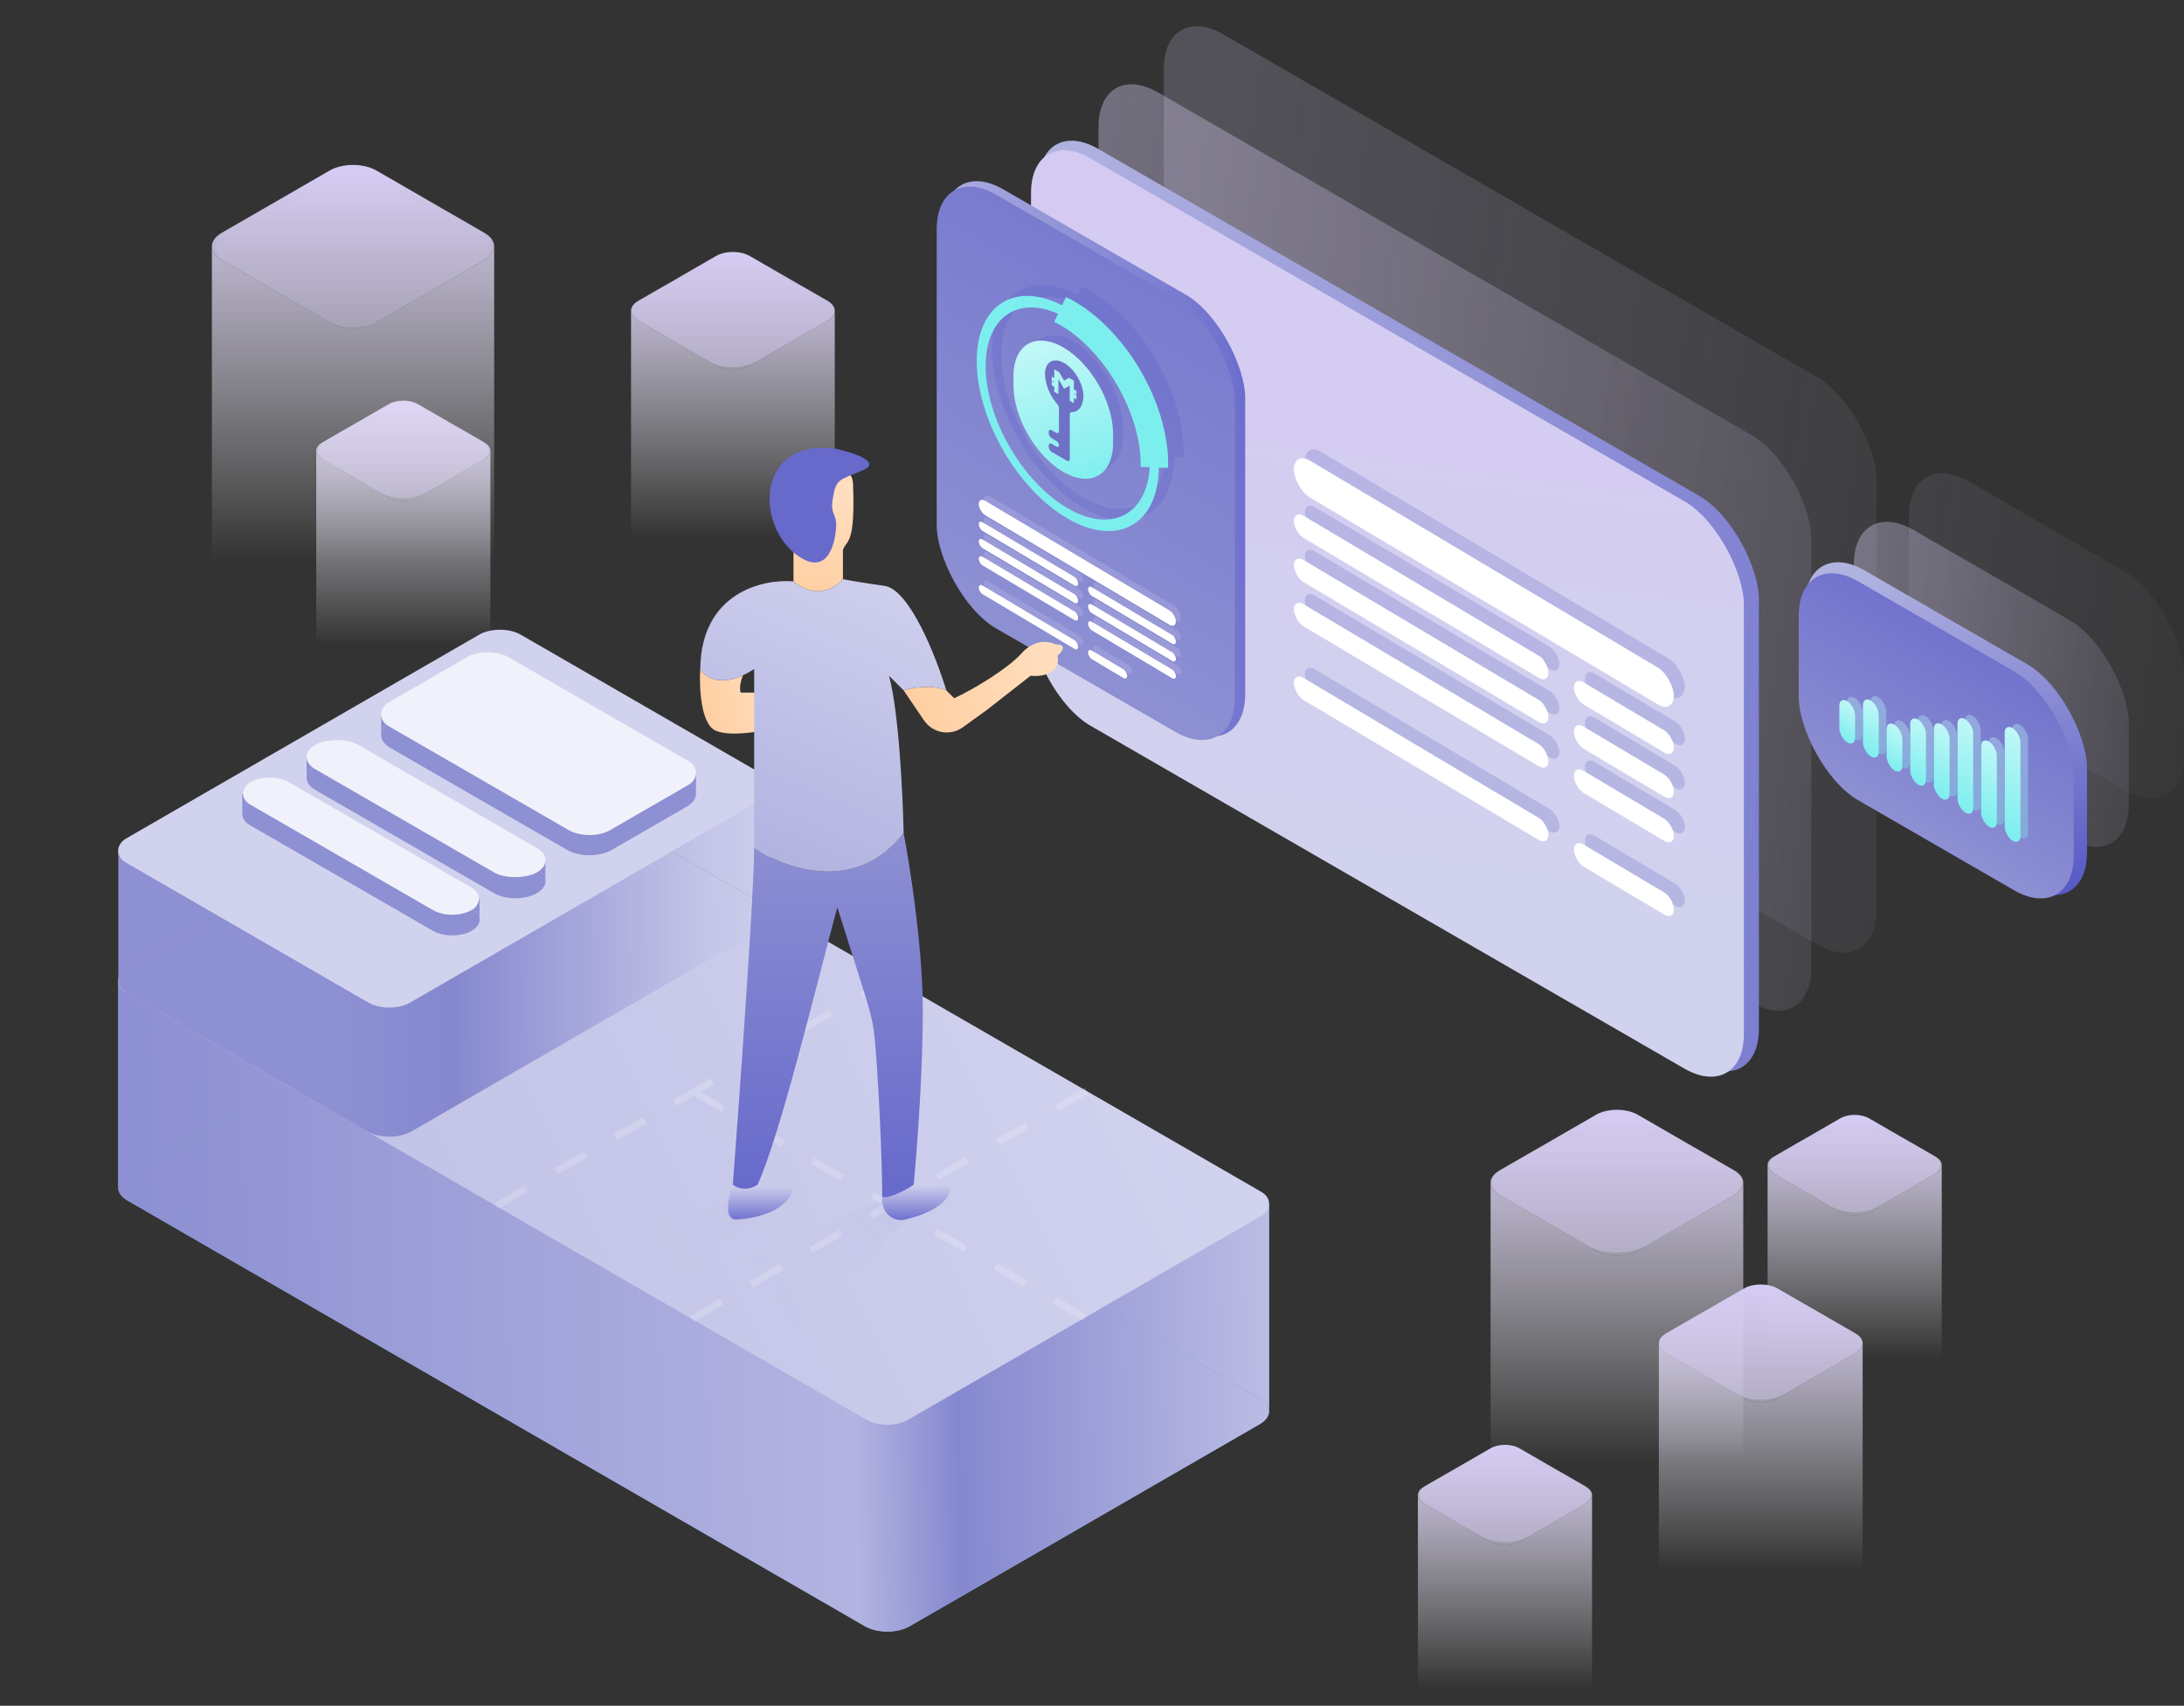 <svg width="635" height="496" viewBox="0 0 635 496" fill="none" xmlns="http://www.w3.org/2000/svg">
<rect x="0" y="0" width="635" height="496" fill="#333333" stroke="none"/>
<g clip-path="url(#clip0_39_1068)">
<rect opacity="0.2" width="239.33" height="164.968" rx="20" transform="matrix(0.866 0.5 0 1 338.379 0)" fill="url(#paint0_linear_39_1068)"/>
<rect opacity="0.4" width="239.33" height="164.968" rx="20" transform="matrix(0.866 0.5 0 1 319.392 16.877)" fill="url(#paint1_linear_39_1068)"/>
<rect opacity="0.1" width="92.326" height="63.64" rx="20" transform="matrix(0.866 0.5 0 1 555.043 129.956)" fill="url(#paint2_linear_39_1068)"/>
<rect width="241.834" height="164.968" rx="20" transform="matrix(0.866 0.5 0 1 301.975 33.282)" fill="url(#paint3_linear_39_1068)"/>
<rect opacity="0.4" width="92.326" height="63.64" rx="20" transform="matrix(0.866 0.5 0 1 539.01 144.091)" fill="url(#paint4_linear_39_1068)"/>
<rect width="239.33" height="164.968" rx="20" transform="matrix(0.866 0.5 0 1 299.772 36.075)" fill="url(#paint5_linear_39_1068)"/>
<rect width="94.671" height="64.74" rx="20" transform="matrix(0.866 0.5 0 1 524.803 155.858)" fill="url(#paint6_linear_39_1068)"/>
<rect width="92.326" height="63.64" rx="20" transform="matrix(0.866 0.5 0 1 522.976 159.07)" fill="url(#paint7_linear_39_1068)"/>
<g opacity="0.35">
<rect width="5.328" height="11.988" rx="2.664" transform="matrix(0.859 0.511 0 1 536.984 201.579)" fill="url(#paint8_linear_39_1068)"/>
<rect width="5.328" height="13.32" rx="2.664" transform="matrix(0.859 0.511 0 1 550.721 208.42)" fill="url(#paint9_linear_39_1068)"/>
<rect width="5.328" height="16.25" rx="2.664" transform="matrix(0.859 0.511 0 1 543.853 201.403)" fill="url(#paint10_linear_39_1068)"/>
<rect width="5.328" height="18.914" rx="2.664" transform="matrix(0.859 0.511 0 1 557.59 206.912)" fill="url(#paint11_linear_39_1068)"/>
<rect width="5.328" height="21.578" rx="2.664" transform="matrix(0.859 0.511 0 1 564.458 208.334)" fill="url(#paint12_linear_39_1068)"/>
<rect width="5.328" height="27.173" rx="2.664" transform="matrix(0.859 0.511 0 1 571.326 206.825)" fill="url(#paint13_linear_39_1068)"/>
<rect width="5.328" height="24.775" rx="2.664" transform="matrix(0.859 0.511 0 1 578.195 213.31)" fill="url(#paint14_linear_39_1068)"/>
<rect width="5.328" height="32.767" rx="2.664" transform="matrix(0.859 0.511 0 1 585.063 209.403)" fill="url(#paint15_linear_39_1068)"/>
</g>
<rect width="5.328" height="11.988" rx="2.664" transform="matrix(0.859 0.511 0 1 534.79 202.52)" fill="url(#paint16_linear_39_1068)"/>
<rect width="5.328" height="13.32" rx="2.664" transform="matrix(0.859 0.511 0 1 548.527 209.36)" fill="url(#paint17_linear_39_1068)"/>
<rect width="5.328" height="16.25" rx="2.664" transform="matrix(0.859 0.511 0 1 541.659 202.344)" fill="url(#paint18_linear_39_1068)"/>
<rect width="5.328" height="18.914" rx="2.664" transform="matrix(0.859 0.511 0 1 555.396 207.853)" fill="url(#paint19_linear_39_1068)"/>
<rect width="5.328" height="21.578" rx="2.664" transform="matrix(0.859 0.511 0 1 562.264 209.274)" fill="url(#paint20_linear_39_1068)"/>
<rect width="5.328" height="27.173" rx="2.664" transform="matrix(0.859 0.511 0 1 569.132 207.767)" fill="url(#paint21_linear_39_1068)"/>
<rect width="5.328" height="24.775" rx="2.664" transform="matrix(0.859 0.511 0 1 576.001 214.25)" fill="url(#paint22_linear_39_1068)"/>
<rect width="5.328" height="32.767" rx="2.664" transform="matrix(0.859 0.511 0 1 582.869 210.344)" fill="url(#paint23_linear_39_1068)"/>
<rect width="101.233" height="126.129" rx="20" transform="matrix(0.866 0.5 0 1 274.375 45.053)" fill="url(#paint24_linear_39_1068)"/>
<g style="mix-blend-mode:multiply">
<rect width="128.589" height="10.716" rx="5.358" transform="matrix(0.859 0.511 0 1 379.399 128.601)" fill="#8D90D2" fill-opacity="0.4"/>
<rect width="33.862" height="6.429" rx="3.215" transform="matrix(0.859 0.511 0 1 460.808 194.179)" fill="#8D90D2" fill-opacity="0.4"/>
<rect width="86.154" height="6.429" rx="3.215" transform="matrix(0.859 0.511 0 1 379.399 145.745)" fill="#8D90D2" fill-opacity="0.4"/>
<rect width="33.862" height="6.429" rx="3.215" transform="matrix(0.859 0.511 0 1 460.808 219.896)" fill="#8D90D2" fill-opacity="0.4"/>
<rect width="86.154" height="6.429" rx="3.215" transform="matrix(0.859 0.511 0 1 379.399 171.463)" fill="#8D90D2" fill-opacity="0.4"/>
<rect width="33.862" height="6.429" rx="3.215" transform="matrix(0.859 0.511 0 1 460.808 241.328)" fill="#8D90D2" fill-opacity="0.4"/>
<rect width="86.154" height="6.429" rx="3.215" transform="matrix(0.859 0.511 0 1 379.399 192.895)" fill="#8D90D2" fill-opacity="0.4"/>
<rect width="33.862" height="6.429" rx="3.215" transform="matrix(0.859 0.511 0 1 460.808 207.038)" fill="#8D90D2" fill-opacity="0.4"/>
<rect width="86.154" height="6.429" rx="3.215" transform="matrix(0.859 0.511 0 1 379.399 158.604)" fill="#8D90D2" fill-opacity="0.4"/>
</g>
<rect width="128.589" height="10.716" rx="5.358" transform="matrix(0.859 0.511 0 1 376.197 131.162)" fill="white"/>
<rect width="33.862" height="6.429" rx="3.215" transform="matrix(0.859 0.511 0 1 457.607 196.74)" fill="white"/>
<rect width="86.154" height="6.429" rx="3.215" transform="matrix(0.859 0.511 0 1 376.198 148.307)" fill="white"/>
<rect width="33.862" height="6.429" rx="3.215" transform="matrix(0.859 0.511 0 1 457.607 222.458)" fill="white"/>
<rect width="86.154" height="6.429" rx="3.215" transform="matrix(0.859 0.511 0 1 376.198 174.024)" fill="white"/>
<rect width="33.862" height="6.429" rx="3.215" transform="matrix(0.859 0.511 0 1 457.607 243.89)" fill="white"/>
<rect width="86.154" height="6.429" rx="3.215" transform="matrix(0.859 0.511 0 1 376.198 195.456)" fill="white"/>
<rect width="33.862" height="6.429" rx="3.215" transform="matrix(0.859 0.511 0 1 457.607 209.6)" fill="white"/>
<rect width="86.154" height="6.429" rx="3.215" transform="matrix(0.859 0.511 0 1 376.198 161.166)" fill="white"/>
<rect width="100.122" height="126.129" rx="20" transform="matrix(0.866 0.5 0 1 272.346 46.624)" fill="url(#paint25_linear_39_1068)"/>
<g style="mix-blend-mode:multiply" opacity="0.2">
<circle r="29.073" transform="matrix(0.866 0.5 0 1 314.977 117.125)" stroke="#4C4EC1" stroke-width="3"/>
<path d="M312.735 86.872C316.3 88.563 319.892 91.15 323.272 94.463C326.651 97.776 329.741 101.738 332.334 106.084C334.927 110.43 336.964 115.061 338.309 119.668C339.654 124.275 340.277 128.751 340.136 132.799" stroke="#4C4EC1" stroke-width="8"/>
</g>
<circle r="29.073" transform="matrix(0.866 0.5 0 1 310.458 120.236)" stroke="url(#paint26_linear_39_1068)" stroke-width="3"/>
<path d="M308.216 89.984C311.781 91.674 315.373 94.262 318.753 97.575C322.132 100.887 325.222 104.849 327.815 109.195C330.408 113.541 332.445 118.172 333.79 122.779C335.135 127.386 335.758 131.863 335.617 135.911" stroke="url(#paint27_linear_39_1068)" stroke-width="8"/>
<g style="mix-blend-mode:multiply" opacity="0.35">
<rect width="66.695" height="4.183" rx="2.091" transform="matrix(0.859 0.511 0 1 286.059 143.247)" fill="#B8B5E5"/>
<rect width="29.721" height="2.51" rx="1.255" transform="matrix(0.859 0.511 0 1 317.834 168.844)" fill="#B8B5E5"/>
<rect width="33.627" height="2.51" rx="1.255" transform="matrix(0.859 0.511 0 1 286.059 149.939)" fill="#B8B5E5"/>
<rect width="29.721" height="2.51" rx="1.255" transform="matrix(0.859 0.511 0 1 317.834 178.882)" fill="#B8B5E5"/>
<rect width="33.627" height="2.51" rx="1.255" transform="matrix(0.859 0.511 0 1 286.059 159.978)" fill="#B8B5E5"/>
<rect width="13.217" height="2.51" rx="1.255" transform="matrix(0.859 0.511 0 1 317.834 187.247)" fill="#B8B5E5"/>
<rect width="33.627" height="2.51" rx="1.255" transform="matrix(0.859 0.511 0 1 286.059 168.342)" fill="#B8B5E5"/>
<rect width="29.721" height="2.51" rx="1.255" transform="matrix(0.859 0.511 0 1 317.834 173.862)" fill="#B8B5E5"/>
<rect width="33.627" height="2.51" rx="1.255" transform="matrix(0.859 0.511 0 1 286.059 154.958)" fill="#B8B5E5"/>
</g>
<rect width="66.695" height="4.183" rx="2.091" transform="matrix(0.859 0.511 0 1 284.582 144.513)" fill="white"/>
<rect width="29.721" height="2.51" rx="1.255" transform="matrix(0.859 0.511 0 1 316.357 170.109)" fill="white"/>
<rect width="33.627" height="2.51" rx="1.255" transform="matrix(0.859 0.511 0 1 284.582 151.204)" fill="white"/>
<rect width="29.721" height="2.51" rx="1.255" transform="matrix(0.859 0.511 0 1 316.357 180.146)" fill="white"/>
<rect width="33.627" height="2.51" rx="1.255" transform="matrix(0.859 0.511 0 1 284.582 161.243)" fill="white"/>
<rect width="13.217" height="2.51" rx="1.255" transform="matrix(0.859 0.511 0 1 316.357 188.512)" fill="white"/>
<rect width="33.627" height="2.51" rx="1.255" transform="matrix(0.859 0.511 0 1 284.582 169.607)" fill="white"/>
<rect width="29.721" height="2.51" rx="1.255" transform="matrix(0.859 0.511 0 1 316.357 175.128)" fill="white"/>
<rect width="33.627" height="2.51" rx="1.255" transform="matrix(0.859 0.511 0 1 284.582 156.224)" fill="white"/>
<path d="M464.048 324.153C467.402 322.216 472.841 322.216 476.196 324.153L504.342 340.401C506.001 341.359 506.839 342.611 506.857 343.866C506.858 343.894 506.858 343.922 506.857 343.95C506.839 345.205 506.001 346.457 504.342 347.414L476.196 363.663C472.841 365.6 467.402 365.6 464.048 363.663L435.901 347.414C434.243 346.457 433.404 345.205 433.386 343.95C433.385 343.922 433.385 343.894 433.386 343.866C433.404 342.611 434.243 341.359 435.901 340.401L464.048 324.153Z" fill="url(#paint28_linear_39_1068)"/>
<path d="M504.342 347.414L476.196 363.663C472.841 365.6 467.402 365.6 464.048 363.663L435.901 347.414C434.243 346.457 433.404 345.205 433.386 343.95V429.255L470.341 449.506L506.857 429.255V343.95C506.839 345.205 506.001 346.457 504.342 347.414Z" fill="url(#paint29_linear_39_1068)"/>
<path d="M444.309 335.547C458.565 327.317 481.678 327.317 495.934 335.547L503.487 339.908C507.314 342.117 507.314 345.698 503.487 347.907L478.782 362.169C473.999 364.931 466.244 364.931 461.461 362.169L436.756 347.907C432.93 345.698 432.93 342.117 436.756 339.908L444.309 335.547Z" fill="#D5CBF2" fill-opacity="0.4"/>
<path d="M208.195 74.433C210.899 72.871 215.284 72.871 217.988 74.433L240.679 87.532C242.016 88.304 242.692 89.313 242.707 90.325C242.707 90.348 242.707 90.37 242.707 90.393C242.692 91.404 242.016 92.414 240.679 93.186L217.988 106.285C215.284 107.846 210.899 107.846 208.195 106.285L185.504 93.186C184.167 92.414 183.491 91.404 183.476 90.393C183.476 90.37 183.476 90.348 183.476 90.325C183.491 89.313 184.167 88.304 185.504 87.532L208.195 74.433Z" fill="url(#paint30_linear_39_1068)"/>
<path d="M240.679 93.186L217.988 106.285C215.284 107.846 210.899 107.846 208.195 106.285L185.504 93.186C184.167 92.414 183.491 91.404 183.476 90.393V159.163L213.268 175.49L242.707 159.163V90.393C242.692 91.404 242.016 92.414 240.679 93.186Z" fill="url(#paint31_linear_39_1068)"/>
<path d="M190.808 84.47C203.115 77.365 223.068 77.365 235.375 84.47L240.379 87.359C243.249 89.016 243.249 91.702 240.379 93.358L220.02 105.112C216.193 107.321 209.99 107.321 206.163 105.112L185.804 93.358C182.934 91.702 182.934 89.016 185.804 87.359L190.808 84.47Z" fill="#D5CBF2" fill-opacity="0.4"/>
<path d="M535.063 325.181C537.374 323.846 541.122 323.846 543.434 325.181L562.83 336.378C563.973 337.038 564.55 337.9 564.563 338.765C564.563 338.784 564.563 338.804 564.563 338.823C564.55 339.688 563.973 340.551 562.83 341.21L543.434 352.408C541.122 353.742 537.374 353.742 535.063 352.408L515.667 341.21C514.524 340.551 513.946 339.688 513.933 338.823C513.933 338.804 513.933 338.784 513.933 338.765C513.946 337.9 514.524 337.038 515.667 336.378L535.063 325.181Z" fill="url(#paint32_linear_39_1068)"/>
<path d="M562.83 341.21L543.434 352.408C541.122 353.742 537.374 353.742 535.063 352.408L515.667 341.21C514.524 340.551 513.946 339.688 513.933 338.823V397.607L539.399 411.563L564.563 397.607V338.823C564.55 339.688 563.973 340.551 562.83 341.21Z" fill="url(#paint33_linear_39_1068)"/>
<path d="M521.461 333.032C531.284 327.361 547.212 327.361 557.035 333.032L561.819 335.794C564.689 337.45 564.689 340.137 561.819 341.793L546.176 350.824C542.35 353.033 536.146 353.033 532.32 350.824L516.677 341.793C513.808 340.137 513.808 337.45 516.677 335.794L521.461 333.032Z" fill="#D5CBF2" fill-opacity="0.4"/>
<path d="M113.078 117.484C115.39 116.15 119.138 116.15 121.449 117.484L140.845 128.681C141.988 129.341 142.566 130.204 142.578 131.069C142.579 131.088 142.579 131.107 142.578 131.127C142.566 131.992 141.988 132.854 140.845 133.514L121.449 144.711C119.138 146.046 115.39 146.046 113.078 144.711L93.682 133.514C92.539 132.854 91.961 131.992 91.949 131.127C91.948 131.107 91.948 131.088 91.949 131.069C91.961 130.204 92.539 129.341 93.682 128.681L113.078 117.484Z" fill="url(#paint34_linear_39_1068)"/>
<path d="M140.845 133.514L121.449 144.711C119.138 146.046 115.39 146.046 113.078 144.711L93.682 133.514C92.539 132.854 91.961 131.992 91.949 131.127V189.911L117.415 203.866L142.578 189.911V131.127C142.566 131.992 141.988 132.854 140.845 133.514Z" fill="url(#paint35_linear_39_1068)"/>
<path d="M99.476 125.336C109.3 119.665 125.227 119.665 135.051 125.336L139.834 128.097C142.704 129.754 142.704 132.44 139.834 134.097L124.192 143.127C120.365 145.336 114.162 145.336 110.335 143.127L94.693 134.097C91.823 132.44 91.823 129.754 94.693 128.097L99.476 125.336Z" fill="#D5CBF2" fill-opacity="0.4"/>
<path d="M507.044 374.665C509.749 373.103 514.135 373.103 516.841 374.665L539.54 387.769C540.877 388.541 541.554 389.55 541.568 390.563C541.569 390.585 541.569 390.608 541.568 390.63C541.554 391.642 540.877 392.652 539.54 393.424L516.841 406.528C514.135 408.09 509.749 408.09 507.044 406.528L484.345 393.424C483.007 392.652 482.331 391.642 482.316 390.63C482.316 390.608 482.316 390.585 482.316 390.563C482.331 389.55 483.007 388.541 484.345 387.769L507.044 374.665Z" fill="url(#paint36_linear_39_1068)"/>
<path d="M539.54 393.424L516.841 406.528C514.135 408.09 509.749 408.09 507.044 406.528L484.345 393.424C483.007 392.652 482.331 391.642 482.316 390.63V459.426L512.119 475.758L541.568 459.426V390.63C541.554 391.642 540.877 392.652 539.54 393.424Z" fill="url(#paint37_linear_39_1068)"/>
<path d="M494.155 382.106C503.978 376.434 519.906 376.434 529.73 382.106L539.242 387.597C542.111 389.254 542.111 391.94 539.242 393.597L518.87 405.357C515.044 407.566 508.84 407.566 505.014 405.357L484.643 393.597C481.773 391.94 481.773 389.254 484.643 387.597L494.155 382.106Z" fill="#D5CBF2" fill-opacity="0.4"/>
<path d="M433.39 421.12C435.701 419.786 439.449 419.786 441.761 421.12L461.157 432.317C462.3 432.977 462.878 433.84 462.89 434.705C462.89 434.724 462.89 434.743 462.89 434.762C462.878 435.627 462.3 436.49 461.157 437.15L441.761 448.347C439.449 449.682 435.701 449.682 433.39 448.347L413.994 437.15C412.851 436.49 412.273 435.627 412.26 434.762C412.26 434.743 412.26 434.724 412.26 434.705C412.273 433.84 412.851 432.977 413.994 432.317L433.39 421.12Z" fill="url(#paint38_linear_39_1068)"/>
<path d="M461.157 437.15L441.761 448.347C439.449 449.682 435.701 449.682 433.39 448.347L413.994 437.15C412.851 436.49 412.273 435.627 412.26 434.762V493.547L437.726 507.502L462.89 493.547V434.762C462.878 435.627 462.3 436.49 461.157 437.15Z" fill="url(#paint39_linear_39_1068)"/>
<path d="M419.788 428.972C429.611 423.301 445.539 423.301 455.363 428.972L460.146 431.733C463.016 433.39 463.016 436.076 460.146 437.733L444.503 446.763C440.677 448.972 434.473 448.972 430.647 446.763L415.004 437.733C412.135 436.076 412.135 433.39 415.004 431.733L419.788 428.972Z" fill="#D5CBF2" fill-opacity="0.4"/>
<path d="M95.86 49.58C99.607 47.417 105.682 47.417 109.429 49.58L140.869 67.731C142.722 68.8 143.659 70.199 143.679 71.601C143.68 71.632 143.68 71.663 143.679 71.694C143.659 73.096 142.722 74.495 140.869 75.564L109.429 93.715C105.682 95.878 99.607 95.878 95.86 93.715L64.42 75.564C62.567 74.495 61.63 73.096 61.61 71.694C61.609 71.663 61.609 71.632 61.61 71.601C61.63 70.199 62.567 68.8 64.42 67.731L95.86 49.58Z" fill="url(#paint40_linear_39_1068)"/>
<path d="M140.869 75.564L109.429 93.715C105.682 95.878 99.607 95.878 95.86 93.715L64.42 75.564C62.567 74.495 61.63 73.096 61.61 71.694V166.982L102.889 189.603L143.679 166.982V71.694C143.659 73.096 142.722 74.495 140.869 75.564Z" fill="url(#paint41_linear_39_1068)"/>
<path d="M71.768 63.488C88.821 53.644 116.468 53.644 133.521 63.488L138.993 66.647C143.776 69.409 143.776 73.885 138.993 76.647L109.573 93.631C105.746 95.84 99.543 95.84 95.716 93.631L66.296 76.647C61.513 73.885 61.513 69.409 66.296 66.647L71.768 63.488Z" fill="#D5CBF2" fill-opacity="0.2"/>
<path d="M264.468 472.874C260.886 474.942 255.078 474.942 251.496 472.874L37.052 349.075C35.289 348.058 34.394 346.729 34.366 345.395C34.365 345.352 34.365 345.309 34.366 345.267C34.394 343.933 35.289 342.604 37.052 341.586L115.067 296.548L138.874 282.804C142.457 280.736 148.265 280.736 151.847 282.804L296.495 366.31L366.291 406.603C368.055 407.621 368.95 408.951 368.977 410.286C368.978 410.327 368.978 410.368 368.977 410.409C368.95 411.743 368.055 413.073 366.291 414.092L264.468 472.874Z" fill="#7FB3E3"/>
<path d="M264.468 472.874C260.886 474.942 255.078 474.942 251.496 472.874L37.052 349.075C35.289 348.058 34.394 346.729 34.366 345.395C34.365 345.352 34.365 345.309 34.366 345.267C34.394 343.933 35.289 342.604 37.052 341.586L115.067 296.548L138.874 282.804C142.457 280.736 148.265 280.736 151.847 282.804L296.495 366.31L366.291 406.603C368.055 407.621 368.95 408.951 368.977 410.286C368.978 410.327 368.978 410.368 368.977 410.409C368.95 411.743 368.055 413.073 366.291 414.092L264.468 472.874Z" fill="url(#paint42_linear_39_1068)"/>
<path d="M366.291 406.603C368.055 407.621 368.95 408.951 368.977 410.286V350.1L296.495 366.31L366.291 406.603Z" fill="#7FB3E3"/>
<path d="M366.291 406.603C368.055 407.621 368.95 408.951 368.977 410.286V350.1L296.495 366.31L366.291 406.603Z" fill="url(#paint43_linear_39_1068)"/>
<path d="M34.366 345.267C34.394 343.933 35.289 342.604 37.052 341.586L115.067 296.548L34.366 285.086V345.267Z" fill="#7FB3E3"/>
<path d="M34.366 345.267C34.394 343.933 35.289 342.604 37.052 341.586L115.067 296.548L34.366 285.086V345.267Z" fill="url(#paint44_linear_39_1068)"/>
<rect width="262.592" height="132.551" rx="7" transform="matrix(0.866 0.5 -0.866 0.5 145.361 218.751)" fill="url(#paint45_linear_39_1068)"/>
<path opacity="0.2" d="M259.069 284.395L201.671 317.53M315.923 317.216L258.525 350.352M144.274 350.666L201.671 317.53M201.128 383.488L258.525 350.352M201.671 317.53L258.525 350.352M315.38 383.174L258.525 350.352" stroke="#FCFCFC" stroke-width="2" stroke-dasharray="10 10"/>
<path d="M138.875 222.496C142.457 220.428 148.265 220.428 151.847 222.496L169.093 232.452L221.482 262.696C223.14 263.653 224.031 264.885 224.154 266.138C224.174 266.339 224.174 266.541 224.154 266.742C224.031 267.995 223.14 269.228 221.482 270.185L119.659 328.967C116.077 331.035 110.269 331.035 106.687 328.967L37.052 288.767C35.455 287.845 34.57 286.668 34.397 285.463C34.355 285.17 34.355 284.875 34.397 284.581C34.57 283.377 35.455 282.199 37.052 281.278L82.777 254.881L138.875 222.496Z" fill="url(#paint46_linear_39_1068)"/>
<path d="M34.397 284.581C34.57 283.377 35.455 282.199 37.052 281.278L82.777 254.881L34.397 247.519L34.397 284.581Z" fill="url(#paint47_linear_39_1068)"/>
<path d="M221.482 262.696C223.14 263.653 224.031 264.885 224.154 266.138L224.154 228.924L169.093 232.452L221.482 262.696Z" fill="url(#paint48_linear_39_1068)"/>
<rect width="95.385" height="132.551" rx="7" transform="matrix(0.866 0.5 -0.866 0.5 145.361 181.059)" fill="#D1D2EE"/>
<path d="M135.32 197.387C138.902 195.319 144.71 195.319 148.292 197.387L195.956 224.903L199.683 227.055C201.47 228.086 202.365 229.438 202.369 230.79C202.369 230.796 202.369 230.802 202.369 230.808C202.365 232.16 201.47 233.512 199.683 234.544L177.866 247.139C174.283 249.207 168.475 249.207 164.893 247.139L113.503 217.471C111.875 216.531 110.987 215.327 110.839 214.098C110.809 213.851 110.809 213.602 110.839 213.355C110.987 212.126 111.875 210.921 113.503 209.982L117.255 207.816L135.32 197.387Z" fill="#8D90D2"/>
<path d="M110.839 213.355C110.987 212.126 111.875 210.921 113.503 209.982L117.255 207.816H110.839V213.355Z" fill="#8D90D2"/>
<path d="M199.683 227.055C201.47 228.086 202.365 229.438 202.369 230.79V224.903C200.185 224.876 195.844 224.838 195.956 224.903L199.683 227.055Z" fill="#8D90D2"/>
<path d="M91.693 222.573C90.033 223.531 89.181 224.778 89.135 226.034C89.086 227.361 89.939 228.697 91.693 229.71L143.692 259.729C147.106 261.7 152.642 261.7 156.056 259.729C157.529 258.879 158.367 257.8 158.568 256.691C158.633 256.338 158.633 255.983 158.568 255.631C158.367 254.521 157.529 253.442 156.056 252.592L152.274 250.408L104.057 222.573C101.796 221.268 98.607 220.827 95.718 221.25C94.243 221.465 92.847 221.906 91.693 222.573Z" fill="#8D90D2"/>
<path d="M89.135 226.034C89.181 224.778 90.033 223.531 91.693 222.573C92.847 221.906 94.243 221.465 95.718 221.25L89.135 220.38V226.034Z" fill="#8D90D2"/>
<path d="M156.056 252.592C157.529 253.442 158.367 254.521 158.568 255.631V250.408H152.274L156.056 252.592Z" fill="#8D90D2"/>
<path d="M72.774 233.495C75.886 231.698 80.933 231.698 84.045 233.495L133.583 262.093L137.137 264.145C138.484 264.922 139.248 265.909 139.429 266.923C139.485 267.239 139.485 267.557 139.429 267.873C139.248 268.887 138.484 269.874 137.137 270.651C134.025 272.448 128.978 272.448 125.866 270.651L72.774 240.001C71.258 239.126 70.48 237.986 70.441 236.839C70.439 236.778 70.439 236.718 70.441 236.657C70.48 235.51 71.258 234.37 72.774 233.495Z" fill="#8D90D2"/>
<path d="M70.441 236.657C70.48 235.51 71.258 234.37 72.774 233.495L70.441 230.683V236.657Z" fill="#8D90D2"/>
<path d="M137.137 264.145C138.484 264.922 139.248 265.909 139.429 266.923V261.339L133.583 262.093L137.137 264.145Z" fill="#8D90D2"/>
<rect width="74.318" height="40.171" rx="7" transform="matrix(0.866 0.5 -0.866 0.5 141.806 187.612)" fill="#F1F1FB"/>
<rect width="74.318" height="14.276" rx="7.138" transform="matrix(0.866 0.5 0.866 -0.5 85.511 220.111)" fill="#F1F1FB"/>
<rect width="74.318" height="13.014" rx="6.507" transform="matrix(0.866 0.5 -0.866 0.5 78.41 224.211)" fill="#F1F1FB"/>
<path opacity="0.1" d="M264.838 353.289L258.564 347.657L200.149 374.158L221.244 395.109L264.838 353.289Z" fill="url(#paint49_linear_39_1068)"/>
<path opacity="0.1" d="M220.392 352.336L216.328 348.06L173.374 362.523L186.906 378.286L220.392 352.336Z" fill="url(#paint50_linear_39_1068)"/>
<path d="M256.518 348.08C258.609 348.602 263.706 345.902 265.666 344.486C269.26 344.159 276.382 344.029 276.12 346.119C275.648 349.894 270.127 352.999 263.172 354.616C259.276 355.523 256.015 352.048 256.518 348.08Z" fill="url(#paint51_linear_39_1068)"/>
<path d="M213.068 344.486C215.943 346.577 219.057 345.357 220.255 344.486C220.582 344.813 221.627 345.466 223.195 345.466C225.156 345.466 230.294 344.159 230.294 346.119C230.294 348.08 226.789 353.633 214.375 354.613C210.193 354.875 211.761 347.971 213.068 344.486Z" fill="url(#paint52_linear_39_1068)"/>
<path d="M268.28 291.235C268.018 273.724 264.468 251.269 262.726 242.23C248.874 260.264 227.987 252.576 219.275 246.478C219.275 259.284 215.137 317.153 213.068 344.486C215.943 346.577 219.057 345.358 220.255 344.486C226.789 330.373 237.57 285.681 243.451 263.792L251.275 288.571C252.59 292.732 253.828 296.943 254.253 301.286C255.345 312.457 256.436 335.162 256.519 348.08C258.609 348.603 263.706 345.902 265.666 344.486C266.646 334.032 268.541 308.746 268.28 291.235Z" fill="url(#paint53_linear_39_1068)"/>
<path d="M275.14 200.74C270.959 198.91 265.122 199.978 262.726 200.74L268.659 209.475C271.192 213.204 276.304 214.105 279.959 211.467L286.901 206.457L299.643 196.493C302.692 196.82 308.529 196.101 307.483 190.612C308.79 189.523 310.489 187.345 306.83 187.345C305.414 186.583 300.949 185.516 297.029 189.959C293.109 194.402 282.545 200.74 277.427 203.027L275.14 200.74Z" fill="url(#paint54_linear_39_1068)"/>
<path d="M230.71 169.05C237.244 174.539 243.015 170.901 245.084 168.397V159.903C246.282 156.745 248.678 158.596 248.025 140.628C247.371 130.827 230.71 141.608 230.71 153.042V169.05Z" fill="url(#paint55_linear_39_1068)"/>
<path d="M250.965 136.707C256.453 134.355 248.025 131.589 243.124 130.5C220.255 127.233 219.602 151.735 231.036 160.883C240.184 168.201 242.906 158.814 243.124 152.715C243.124 149.122 241.341 149.691 242.144 144.875C243.124 138.994 244.104 139.647 250.965 136.707Z" fill="#6769CB"/>
<path d="M216.008 196.372C208.897 199.676 204.831 196.721 203.594 194.532C203.267 199.759 203.725 210.671 208.168 212.501C212.611 214.33 221.998 212.609 226.136 211.52V201.393H215.355C214.832 199.825 215.573 197.392 216.008 196.372Z" fill="url(#paint56_linear_39_1068)"/>
<path d="M262.726 242.23C248.874 260.264 227.987 252.575 219.275 246.477V194.532C210.128 200.543 205.01 197.037 203.594 194.532C203.855 172.317 221.78 168.288 230.71 169.05C237.244 174.538 243.015 170.901 245.084 168.396C246.064 168.614 249.854 169.311 257.172 170.357C264.49 171.402 272.2 191.047 275.14 200.739C270.959 198.91 265.122 199.977 262.726 200.739L258.479 196.492C261.354 206.947 262.508 231.34 262.726 242.23Z" fill="url(#paint57_linear_39_1068)"/>
<g style="mix-blend-mode:multiply" opacity="0.2">
<rect width="33.433" height="36.212" rx="16.717" transform="matrix(0.866 0.5 -3.76461e-05 -1 297.512 127.129)" fill="#4C4EC1"/>
</g>
<path d="M294.669 112.149C294.67 121.381 301.151 132.608 309.147 137.224C317.142 141.841 323.623 138.099 323.623 128.867L323.623 126.088C323.622 116.856 317.141 105.629 309.145 101.013C301.15 96.396 294.669 100.138 294.669 109.37L294.669 112.149Z" fill="url(#paint58_linear_39_1068)"/>
<g style="mix-blend-mode:multiply">
<path fill-rule="evenodd" clip-rule="evenodd" d="M307.283 117.353C307.635 117.742 307.897 118.277 307.897 118.724L307.898 125.319C307.898 125.871 307.51 126.095 307.032 125.819L305.782 125.097C305.304 124.821 304.916 125.045 304.916 125.597L304.916 125.944C304.916 126.496 305.304 127.167 305.782 127.444L307.192 128.258C307.582 128.483 307.898 129.03 307.898 129.48C307.898 129.93 307.582 130.112 307.192 129.887L305.782 129.073C305.304 128.797 304.916 129.021 304.916 129.573L304.916 129.919C304.916 130.472 305.304 131.143 305.782 131.419L310.182 133.959C310.66 134.235 311.048 134.012 311.048 133.459L311.047 120.494C311.047 120.053 311.3 119.82 311.645 119.83C313.625 119.887 315.009 117.889 315.009 115.238C315.009 111.674 312.506 107.341 309.42 105.559C306.334 103.777 303.832 105.221 303.832 108.785C303.832 111.474 305.257 115.121 307.283 117.353ZM310.808 109.855L312.234 110.679L312.235 113.229L312.984 113.662L312.984 114.834L312.235 114.402L312.235 114.569L312.984 115.002L312.984 116.174L312.235 115.742L312.235 117.221L311.026 116.523L311.026 112.095L309.382 113.044L307.738 110.196L307.738 114.625L306.529 113.927L306.529 112.447L305.78 112.015L305.78 110.842L306.529 111.275L306.529 111.108L305.78 110.675L305.78 109.502L306.529 109.935L306.529 107.385L307.955 108.208L309.382 110.679L310.808 109.855Z" fill="#6E71C6"/>
</g>
</g>
<defs>
<linearGradient id="paint0_linear_39_1068" x1="-22.455" y1="121.56" x2="340.436" y2="175.319" gradientUnits="userSpaceOnUse">
<stop offset="0.081" stop-color="#D5CBF2"/>
<stop offset="1" stop-color="#D5CBF2" stop-opacity="0"/>
</linearGradient>
<linearGradient id="paint1_linear_39_1068" x1="-22.455" y1="121.56" x2="340.436" y2="175.319" gradientUnits="userSpaceOnUse">
<stop stop-color="#D5CBF2"/>
<stop offset="1" stop-color="#D5CBF2" stop-opacity="0"/>
</linearGradient>
<linearGradient id="paint2_linear_39_1068" x1="-8.663" y1="46.894" x2="131.33" y2="67.633" gradientUnits="userSpaceOnUse">
<stop stop-color="#D5CBF2"/>
<stop offset="1" stop-color="#D5CBF2" stop-opacity="0"/>
</linearGradient>
<linearGradient id="paint3_linear_39_1068" x1="-22.69" y1="121.56" x2="343.833" y2="176.426" gradientUnits="userSpaceOnUse">
<stop stop-color="#B3B4E1"/>
<stop offset="1" stop-color="#6769CB"/>
</linearGradient>
<linearGradient id="paint4_linear_39_1068" x1="-8.663" y1="46.894" x2="131.33" y2="67.633" gradientUnits="userSpaceOnUse">
<stop stop-color="#D5CBF2"/>
<stop offset="1" stop-color="#D5CBF2" stop-opacity="0"/>
</linearGradient>
<linearGradient id="paint5_linear_39_1068" x1="20.471" y1="7.05" x2="86.354" y2="177.82" gradientUnits="userSpaceOnUse">
<stop stop-color="#D5CBF2"/>
<stop offset="1" stop-color="#D1D2EE"/>
</linearGradient>
<linearGradient id="paint6_linear_39_1068" x1="89.985" y1="56.681" x2="44.432" y2="-14.521" gradientUnits="userSpaceOnUse">
<stop stop-color="#585AC6"/>
<stop offset="1" stop-color="#B0B2E0"/>
</linearGradient>
<linearGradient id="paint7_linear_39_1068" x1="46.163" y1="-23.135" x2="46.163" y2="63.64" gradientUnits="userSpaceOnUse">
<stop stop-color="#6769CB"/>
<stop offset="1" stop-color="#8D90D2"/>
</linearGradient>
<linearGradient id="paint8_linear_39_1068" x1="2.664" y1="0" x2="2.664" y2="11.988" gradientUnits="userSpaceOnUse">
<stop stop-color="#C0F7F7"/>
<stop offset="1" stop-color="#7DEEEE"/>
</linearGradient>
<linearGradient id="paint9_linear_39_1068" x1="2.664" y1="0" x2="2.664" y2="13.32" gradientUnits="userSpaceOnUse">
<stop stop-color="#C0F7F7"/>
<stop offset="1" stop-color="#7DEEEE"/>
</linearGradient>
<linearGradient id="paint10_linear_39_1068" x1="2.664" y1="0" x2="2.664" y2="16.25" gradientUnits="userSpaceOnUse">
<stop stop-color="#C0F7F7"/>
<stop offset="1" stop-color="#7DEEEE"/>
</linearGradient>
<linearGradient id="paint11_linear_39_1068" x1="2.664" y1="0" x2="2.664" y2="18.914" gradientUnits="userSpaceOnUse">
<stop stop-color="#C0F7F7"/>
<stop offset="1" stop-color="#7DEEEE"/>
</linearGradient>
<linearGradient id="paint12_linear_39_1068" x1="2.664" y1="0" x2="2.664" y2="21.578" gradientUnits="userSpaceOnUse">
<stop stop-color="#C0F7F7"/>
<stop offset="1" stop-color="#7DEEEE"/>
</linearGradient>
<linearGradient id="paint13_linear_39_1068" x1="2.664" y1="0" x2="2.664" y2="27.173" gradientUnits="userSpaceOnUse">
<stop stop-color="#C0F7F7"/>
<stop offset="1" stop-color="#7DEEEE"/>
</linearGradient>
<linearGradient id="paint14_linear_39_1068" x1="2.664" y1="0" x2="2.664" y2="24.775" gradientUnits="userSpaceOnUse">
<stop stop-color="#C0F7F7"/>
<stop offset="1" stop-color="#7DEEEE"/>
</linearGradient>
<linearGradient id="paint15_linear_39_1068" x1="2.664" y1="0" x2="2.664" y2="32.767" gradientUnits="userSpaceOnUse">
<stop stop-color="#C0F7F7"/>
<stop offset="1" stop-color="#7DEEEE"/>
</linearGradient>
<linearGradient id="paint16_linear_39_1068" x1="2.664" y1="0" x2="2.664" y2="11.988" gradientUnits="userSpaceOnUse">
<stop stop-color="#C0F7F7"/>
<stop offset="1" stop-color="#7DEEEE"/>
</linearGradient>
<linearGradient id="paint17_linear_39_1068" x1="2.664" y1="0" x2="2.664" y2="13.32" gradientUnits="userSpaceOnUse">
<stop stop-color="#C0F7F7"/>
<stop offset="1" stop-color="#7DEEEE"/>
</linearGradient>
<linearGradient id="paint18_linear_39_1068" x1="2.664" y1="0" x2="2.664" y2="16.25" gradientUnits="userSpaceOnUse">
<stop stop-color="#C0F7F7"/>
<stop offset="1" stop-color="#7DEEEE"/>
</linearGradient>
<linearGradient id="paint19_linear_39_1068" x1="2.664" y1="0" x2="2.664" y2="18.914" gradientUnits="userSpaceOnUse">
<stop stop-color="#C0F7F7"/>
<stop offset="1" stop-color="#7DEEEE"/>
</linearGradient>
<linearGradient id="paint20_linear_39_1068" x1="2.664" y1="0" x2="2.664" y2="21.578" gradientUnits="userSpaceOnUse">
<stop stop-color="#C0F7F7"/>
<stop offset="1" stop-color="#7DEEEE"/>
</linearGradient>
<linearGradient id="paint21_linear_39_1068" x1="2.664" y1="0" x2="2.664" y2="27.173" gradientUnits="userSpaceOnUse">
<stop stop-color="#C0F7F7"/>
<stop offset="1" stop-color="#7DEEEE"/>
</linearGradient>
<linearGradient id="paint22_linear_39_1068" x1="2.664" y1="0" x2="2.664" y2="24.775" gradientUnits="userSpaceOnUse">
<stop stop-color="#C0F7F7"/>
<stop offset="1" stop-color="#7DEEEE"/>
</linearGradient>
<linearGradient id="paint23_linear_39_1068" x1="2.664" y1="0" x2="2.664" y2="32.767" gradientUnits="userSpaceOnUse">
<stop stop-color="#C0F7F7"/>
<stop offset="1" stop-color="#7DEEEE"/>
</linearGradient>
<linearGradient id="paint24_linear_39_1068" x1="-21.306" y1="127.623" x2="255.93" y2="97.225" gradientUnits="userSpaceOnUse">
<stop stop-color="#C2C3E7"/>
<stop offset="0.593" stop-color="#585AC6"/>
</linearGradient>
<linearGradient id="paint25_linear_39_1068" x1="50.061" y1="-113.81" x2="50.061" y2="126.129" gradientUnits="userSpaceOnUse">
<stop stop-color="#6769CB"/>
<stop offset="1" stop-color="#8D90D2"/>
</linearGradient>
<linearGradient id="paint26_linear_39_1068" x1="29.073" y1="0" x2="29.073" y2="58.147" gradientUnits="userSpaceOnUse">
<stop stop-color="#7DEEEE"/>
</linearGradient>
<linearGradient id="paint27_linear_39_1068" x1="310.458" y1="91.163" x2="285.28" y2="134.773" gradientUnits="userSpaceOnUse">
<stop stop-color="#7DEEEE"/>
</linearGradient>
<linearGradient id="paint28_linear_39_1068" x1="470.122" y1="322.694" x2="470.122" y2="425.617" gradientUnits="userSpaceOnUse">
<stop offset="0.025" stop-color="#D5CBF2"/>
<stop offset="1" stop-color="#F5F5F5" stop-opacity="0"/>
</linearGradient>
<linearGradient id="paint29_linear_39_1068" x1="470.122" y1="322.694" x2="470.122" y2="425.617" gradientUnits="userSpaceOnUse">
<stop offset="0.025" stop-color="#D5CBF2"/>
<stop offset="1" stop-color="#F5F5F5" stop-opacity="0"/>
</linearGradient>
<linearGradient id="paint30_linear_39_1068" x1="213.092" y1="73.257" x2="213.092" y2="156.23" gradientUnits="userSpaceOnUse">
<stop offset="0.025" stop-color="#D5CBF2"/>
<stop offset="1" stop-color="#F5F5F5" stop-opacity="0"/>
</linearGradient>
<linearGradient id="paint31_linear_39_1068" x1="213.092" y1="73.257" x2="213.092" y2="156.23" gradientUnits="userSpaceOnUse">
<stop offset="0.025" stop-color="#D5CBF2"/>
<stop offset="1" stop-color="#F5F5F5" stop-opacity="0"/>
</linearGradient>
<linearGradient id="paint32_linear_39_1068" x1="539.248" y1="324.175" x2="539.248" y2="395.1" gradientUnits="userSpaceOnUse">
<stop offset="0.025" stop-color="#D5CBF2"/>
<stop offset="1" stop-color="#F5F5F5" stop-opacity="0"/>
</linearGradient>
<linearGradient id="paint33_linear_39_1068" x1="539.248" y1="324.175" x2="539.248" y2="395.1" gradientUnits="userSpaceOnUse">
<stop offset="0.025" stop-color="#D5CBF2"/>
<stop offset="1" stop-color="#F5F5F5" stop-opacity="0"/>
</linearGradient>
<linearGradient id="paint34_linear_39_1068" x1="117.264" y1="116.479" x2="117.264" y2="187.404" gradientUnits="userSpaceOnUse">
<stop offset="0.025" stop-color="#D5CBF2"/>
<stop offset="1" stop-color="#F5F5F5" stop-opacity="0"/>
</linearGradient>
<linearGradient id="paint35_linear_39_1068" x1="117.264" y1="116.479" x2="117.264" y2="187.404" gradientUnits="userSpaceOnUse">
<stop offset="0.025" stop-color="#D5CBF2"/>
<stop offset="1" stop-color="#F5F5F5" stop-opacity="0"/>
</linearGradient>
<linearGradient id="paint36_linear_39_1068" x1="511.942" y1="373.488" x2="511.942" y2="456.492" gradientUnits="userSpaceOnUse">
<stop offset="0.025" stop-color="#D5CBF2"/>
<stop offset="1" stop-color="#F5F5F5" stop-opacity="0"/>
</linearGradient>
<linearGradient id="paint37_linear_39_1068" x1="511.942" y1="373.488" x2="511.942" y2="456.492" gradientUnits="userSpaceOnUse">
<stop offset="0.025" stop-color="#D5CBF2"/>
<stop offset="1" stop-color="#F5F5F5" stop-opacity="0"/>
</linearGradient>
<linearGradient id="paint38_linear_39_1068" x1="437.575" y1="420.115" x2="437.575" y2="491.04" gradientUnits="userSpaceOnUse">
<stop offset="0.025" stop-color="#D5CBF2"/>
<stop offset="1" stop-color="#F5F5F5" stop-opacity="0"/>
</linearGradient>
<linearGradient id="paint39_linear_39_1068" x1="437.575" y1="420.115" x2="437.575" y2="491.04" gradientUnits="userSpaceOnUse">
<stop offset="0.025" stop-color="#D5CBF2"/>
<stop offset="1" stop-color="#F5F5F5" stop-opacity="0"/>
</linearGradient>
<linearGradient id="paint40_linear_39_1068" x1="102.644" y1="47.951" x2="102.644" y2="162.918" gradientUnits="userSpaceOnUse">
<stop offset="0.025" stop-color="#D5CBF2"/>
<stop offset="1" stop-color="#F5F5F5" stop-opacity="0"/>
</linearGradient>
<linearGradient id="paint41_linear_39_1068" x1="102.644" y1="47.951" x2="102.644" y2="162.918" gradientUnits="userSpaceOnUse">
<stop offset="0.025" stop-color="#D5CBF2"/>
<stop offset="1" stop-color="#F5F5F5" stop-opacity="0"/>
</linearGradient>
<linearGradient id="paint42_linear_39_1068" x1="400.372" y1="332.083" x2="-140.023" y2="343.859" gradientUnits="userSpaceOnUse">
<stop offset="0.04" stop-color="#C2C3E7"/>
<stop offset="0.229" stop-color="#8588CF"/>
<stop offset="0.285" stop-color="#B3B4E1"/>
<stop offset="0.663" stop-color="#8D90D2"/>
</linearGradient>
<linearGradient id="paint43_linear_39_1068" x1="400.372" y1="332.083" x2="-140.023" y2="343.859" gradientUnits="userSpaceOnUse">
<stop offset="0.04" stop-color="#C2C3E7"/>
<stop offset="0.229" stop-color="#8588CF"/>
<stop offset="0.285" stop-color="#B3B4E1"/>
<stop offset="0.663" stop-color="#8D90D2"/>
</linearGradient>
<linearGradient id="paint44_linear_39_1068" x1="400.372" y1="332.083" x2="-140.023" y2="343.859" gradientUnits="userSpaceOnUse">
<stop offset="0.04" stop-color="#C2C3E7"/>
<stop offset="0.229" stop-color="#8588CF"/>
<stop offset="0.285" stop-color="#B3B4E1"/>
<stop offset="0.663" stop-color="#8D90D2"/>
</linearGradient>
<linearGradient id="paint45_linear_39_1068" x1="84.089" y1="132.601" x2="177.232" y2="-32.953" gradientUnits="userSpaceOnUse">
<stop stop-color="#C2C3E7"/>
<stop offset="1" stop-color="#D1D2EE"/>
</linearGradient>
<linearGradient id="paint46_linear_39_1068" x1="229.276" y1="248.273" x2="3.748" y2="248.901" gradientUnits="userSpaceOnUse">
<stop stop-color="#D1D2EE"/>
<stop offset="0.118" stop-color="#C2C3E7"/>
<stop offset="0.435" stop-color="#8588CF"/>
<stop offset="0.591" stop-color="#8D90D2"/>
</linearGradient>
<linearGradient id="paint47_linear_39_1068" x1="229.276" y1="248.273" x2="3.748" y2="248.901" gradientUnits="userSpaceOnUse">
<stop stop-color="#D1D2EE"/>
<stop offset="0.118" stop-color="#C2C3E7"/>
<stop offset="0.435" stop-color="#8588CF"/>
<stop offset="0.591" stop-color="#8D90D2"/>
</linearGradient>
<linearGradient id="paint48_linear_39_1068" x1="229.276" y1="248.273" x2="3.748" y2="248.901" gradientUnits="userSpaceOnUse">
<stop stop-color="#D1D2EE"/>
<stop offset="0.118" stop-color="#C2C3E7"/>
<stop offset="0.435" stop-color="#8588CF"/>
<stop offset="0.591" stop-color="#8D90D2"/>
</linearGradient>
<linearGradient id="paint49_linear_39_1068" x1="275.069" y1="340.776" x2="224.507" y2="377.477" gradientUnits="userSpaceOnUse">
<stop offset="0.012" stop-color="#8588CF"/>
<stop offset="1" stop-color="#C2C3E7" stop-opacity="0"/>
</linearGradient>
<linearGradient id="paint50_linear_39_1068" x1="228.425" y1="344.391" x2="190.895" y2="367.262" gradientUnits="userSpaceOnUse">
<stop offset="0.012" stop-color="#8588CF"/>
<stop offset="1" stop-color="#C2C3E7" stop-opacity="0"/>
</linearGradient>
<linearGradient id="paint51_linear_39_1068" x1="243.863" y1="344.297" x2="243.895" y2="355.594" gradientUnits="userSpaceOnUse">
<stop stop-color="#D1D2EE"/>
<stop offset="1" stop-color="#6769CB"/>
</linearGradient>
<linearGradient id="paint52_linear_39_1068" x1="243.863" y1="344.297" x2="243.895" y2="355.594" gradientUnits="userSpaceOnUse">
<stop stop-color="#D1D2EE"/>
<stop offset="1" stop-color="#6769CB"/>
</linearGradient>
<linearGradient id="paint53_linear_39_1068" x1="240.686" y1="242.23" x2="240.686" y2="348.146" gradientUnits="userSpaceOnUse">
<stop stop-color="#8D90D2"/>
<stop offset="1" stop-color="#6769CB"/>
</linearGradient>
<linearGradient id="paint54_linear_39_1068" x1="309.05" y1="196.165" x2="261.306" y2="212.373" gradientUnits="userSpaceOnUse">
<stop stop-color="#FFDEBF"/>
<stop offset="1" stop-color="#FFCD9E"/>
</linearGradient>
<linearGradient id="paint55_linear_39_1068" x1="245.475" y1="144.023" x2="239.423" y2="171.917" gradientUnits="userSpaceOnUse">
<stop stop-color="#FFDEBF"/>
<stop offset="1" stop-color="#FFD0A4"/>
</linearGradient>
<linearGradient id="paint56_linear_39_1068" x1="226.141" y1="200.53" x2="201.811" y2="206.928" gradientUnits="userSpaceOnUse">
<stop stop-color="#FFDEBF"/>
<stop offset="1" stop-color="#FFCD9E"/>
</linearGradient>
<linearGradient id="paint57_linear_39_1068" x1="275.127" y1="168.397" x2="239.367" y2="253.448" gradientUnits="userSpaceOnUse">
<stop stop-color="#D1D2EE"/>
<stop offset="1" stop-color="#B3B4E1"/>
</linearGradient>
<linearGradient id="paint58_linear_39_1068" x1="309.146" y1="99.035" x2="321.235" y2="140.874" gradientUnits="userSpaceOnUse">
<stop stop-color="#C0F7F7"/>
<stop offset="1" stop-color="#7DEEEE"/>
</linearGradient>
<clipPath id="clip0_39_1068">
<rect width="635" height="496" fill="white"/>
</clipPath>
</defs>
</svg>
